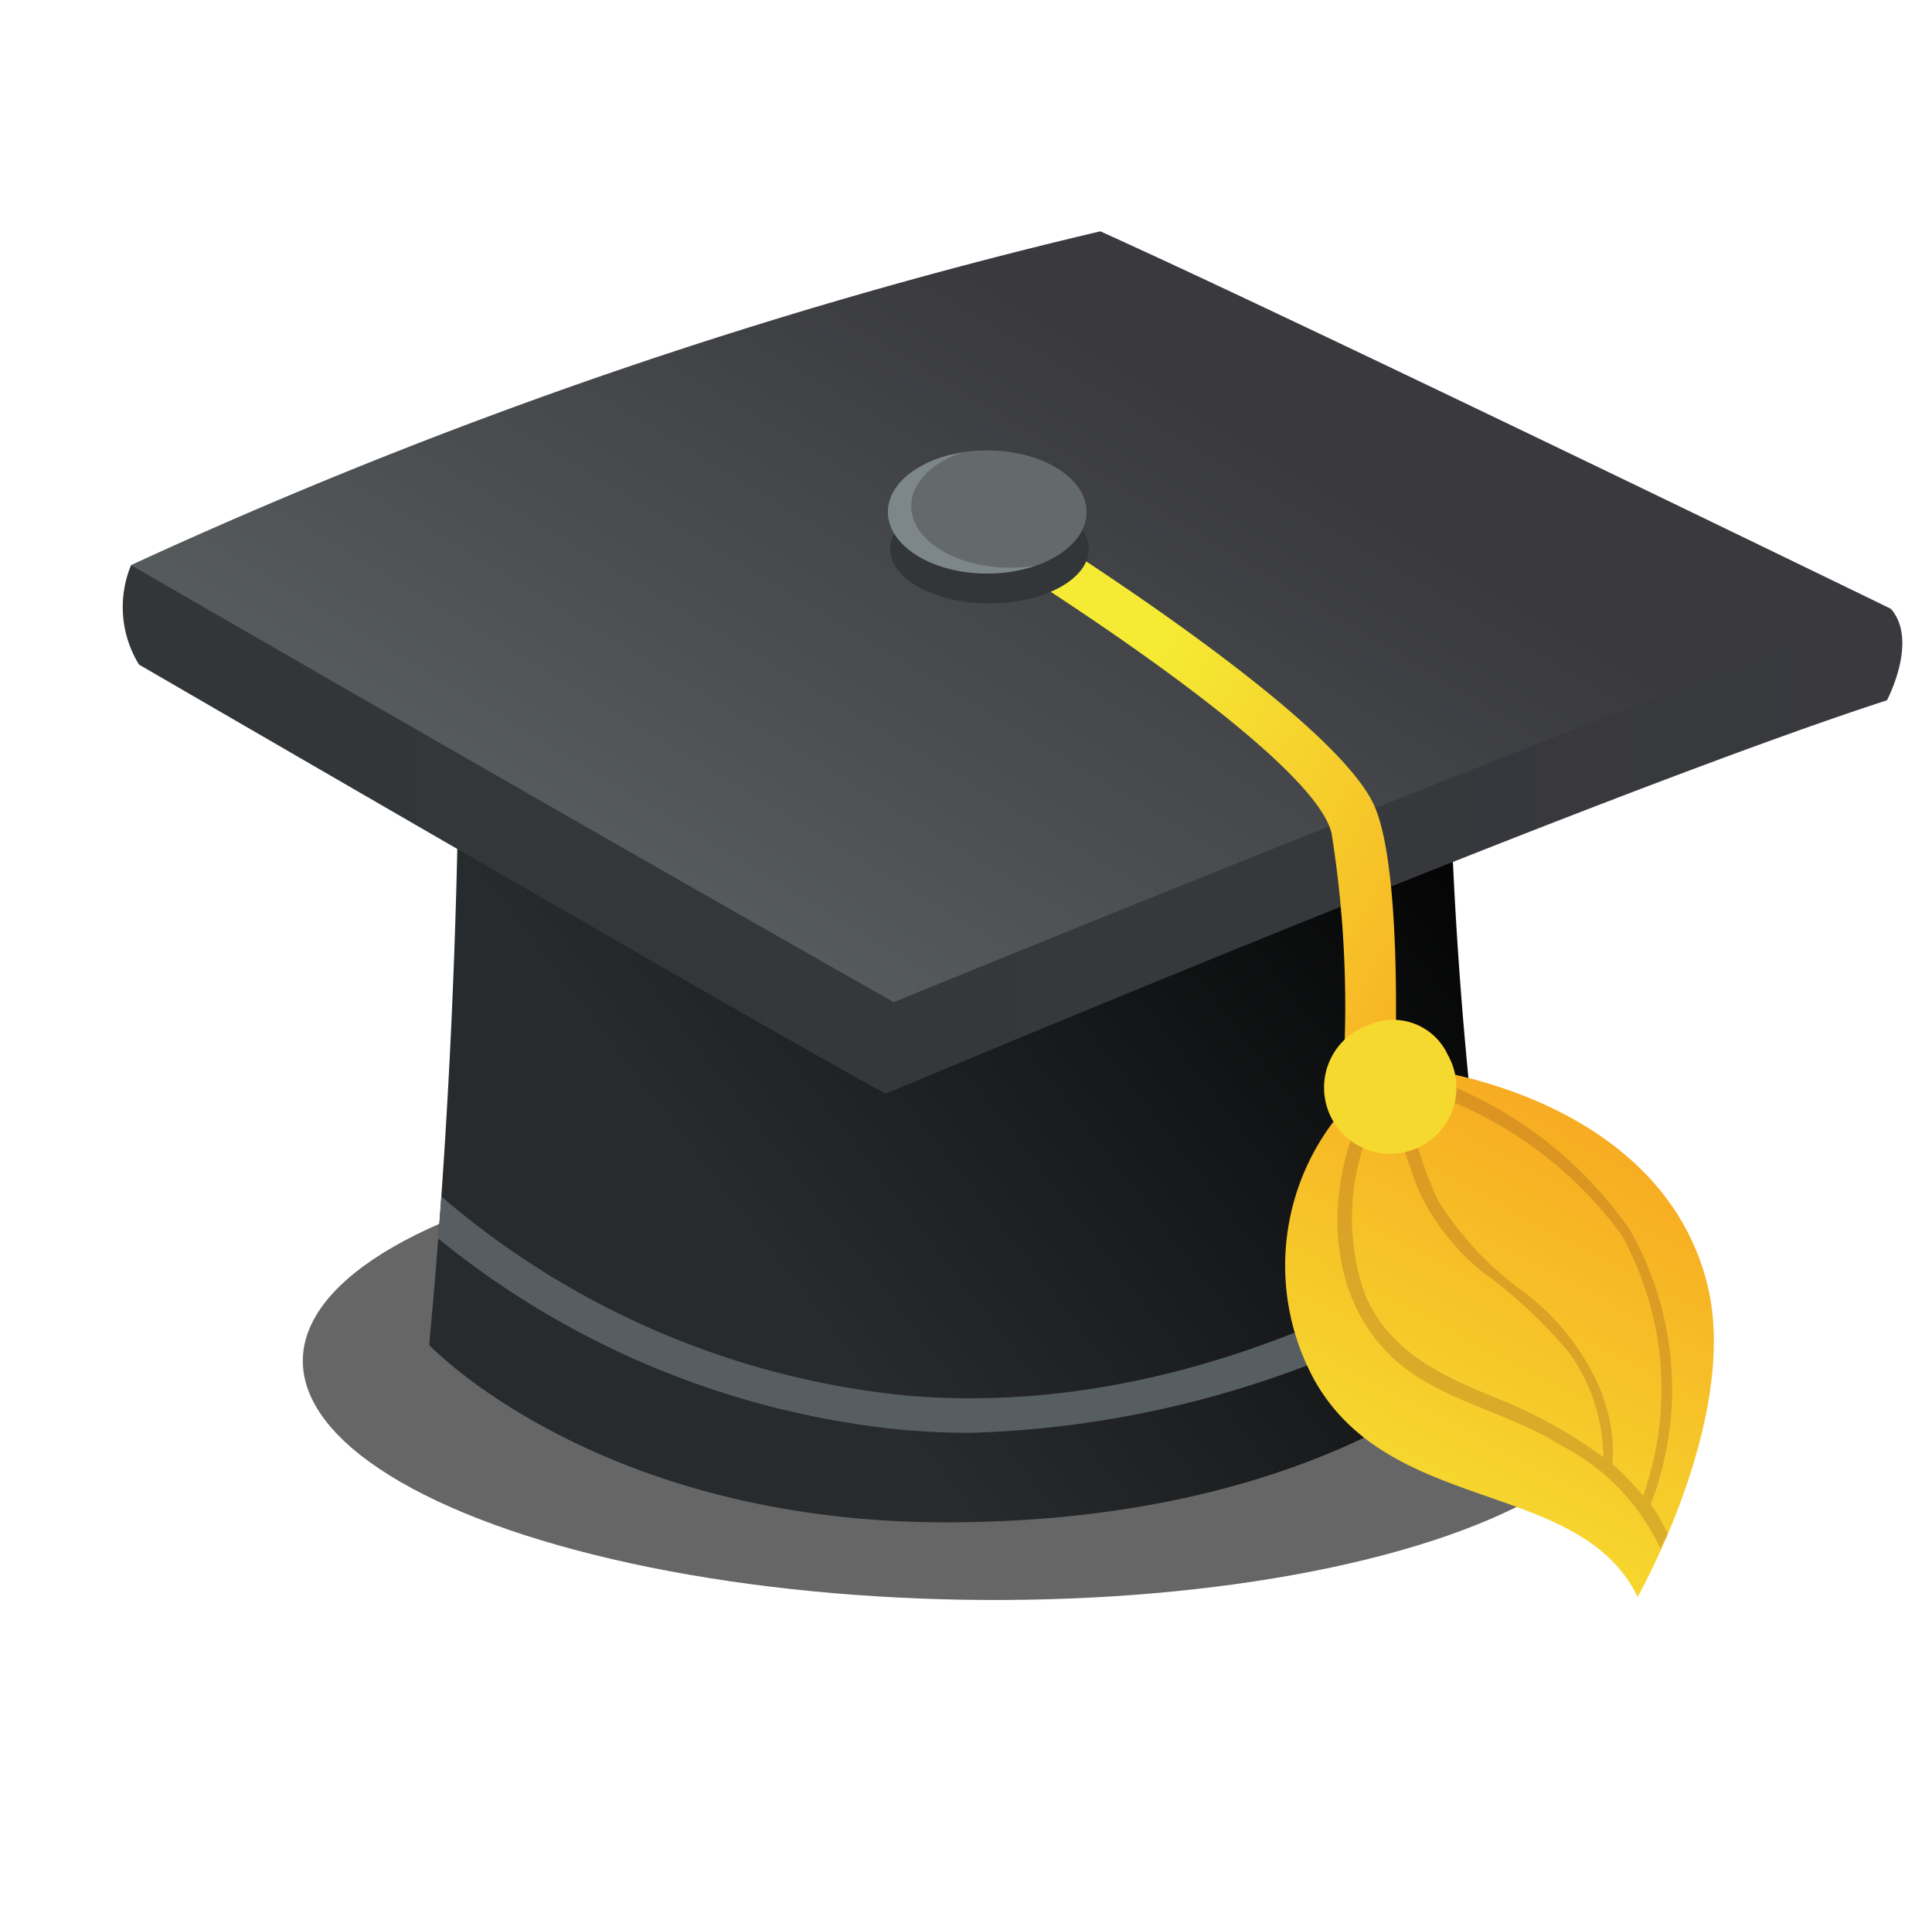 <svg xmlns="http://www.w3.org/2000/svg" xmlns:xlink="http://www.w3.org/1999/xlink" width="40.163" height="39.702" viewBox="0 0 40.163 39.702">
  <defs>
    <linearGradient id="linear-gradient" x1="0.245" y1="0.576" x2="0.988" y2="0.119" gradientUnits="objectBoundingBox">
      <stop offset="0" stop-color="#282b2d"/>
      <stop offset="1"/>
    </linearGradient>
    <linearGradient id="linear-gradient-2" x1="0.209" y1="1.124" x2="0.79" y2="-0.162" gradientUnits="objectBoundingBox">
      <stop offset="0" stop-color="#f5eb34"/>
      <stop offset="1" stop-color="#f89a1c"/>
    </linearGradient>
    <linearGradient id="linear-gradient-3" y1="0.5" x2="1" y2="0.5" gradientUnits="objectBoundingBox">
      <stop offset="0" stop-color="#323638"/>
      <stop offset="1" stop-color="#39393e"/>
    </linearGradient>
    <linearGradient id="linear-gradient-4" x1="0.175" y1="0.721" x2="0.693" y2="0.342" gradientUnits="objectBoundingBox">
      <stop offset="0" stop-color="#575c5d"/>
      <stop offset="1" stop-color="#39393e"/>
    </linearGradient>
    <linearGradient id="linear-gradient-5" x1="0.336" y1="0.324" x2="1.399" y2="1.111" xlink:href="#linear-gradient-2"/>
  </defs>
  <g id="icon" transform="translate(-522.954 -407)">
    <rect id="area" width="38" height="38" transform="translate(525 407)" fill="none"/>
    <g id="icon-2" data-name="icon" transform="translate(-2899.243 -2622.755)">
      <ellipse id="타원_2170" data-name="타원 2170" cx="13.791" cy="4.757" rx="13.791" ry="4.757" transform="matrix(1, 0.017, -0.017, 1, 3428.573, 3053.255)" opacity="0.6"/>
      <path id="패스_17037" data-name="패스 17037" d="M3487.614,3123.593s.1,6.451-.614,14.028c0,0,3.481,3.686,10.751,3.686,8.192,0,11.571-3.686,11.571-3.686a88.984,88.984,0,0,1-1.126-12.9Z" transform="translate(-55.882 -79.912)" fill="url(#linear-gradient)"/>
      <path id="패스_17038" data-name="패스 17038" d="M3498.426,3235.291q.754.07,1.491.069a21.288,21.288,0,0,0,10.833-3.334c-.034-.234-.069-.494-.107-.776-2.836,1.772-7.242,3.784-12.151,3.327a17.471,17.471,0,0,1-9.575-4.128q-.03.433-.065.874A18.09,18.09,0,0,0,3498.426,3235.291Z" transform="translate(-57.545 -175.826)" fill="#575e61"/>
      <path id="패스_17039" data-name="패스 17039" d="M3661.813,3204.322a4.958,4.958,0,0,0-.727,5.775c1.592,2.818,5.521,2.039,6.715,4.5,0,0,2.121-3.731,1.456-6.467-.744-3.065-4.028-4.378-6.7-4.614Z" transform="translate(-211.561 -151.652)" fill="url(#linear-gradient-2)"/>
      <path id="패스_17040" data-name="패스 17040" d="M3678.129,3215.174c.055-.121.094-.167.154-.306a3.469,3.469,0,0,0-.356-.615,6.667,6.667,0,0,0-.44-5.716,8.486,8.486,0,0,0-4.442-3.251c-.187-.063-.268.233-.082.3a8.349,8.349,0,0,1,4.363,3.074,6.63,6.63,0,0,1,.444,5.417,6.778,6.778,0,0,0-.644-.668.171.171,0,0,0,.01-.038,3.482,3.482,0,0,0-.424-1.854,4.932,4.932,0,0,0-1.5-1.735,6.661,6.661,0,0,1-1.714-1.862,8.318,8.318,0,0,1-.692-2.423c-.038-.194-.334-.112-.3.082a10.043,10.043,0,0,0,.614,2.188,4.843,4.843,0,0,0,1.286,1.637,9.8,9.8,0,0,1,1.848,1.726,3.819,3.819,0,0,1,.69,2.144,9.917,9.917,0,0,0-2.036-1.153c-1.188-.481-2.4-.973-2.925-2.243a4.791,4.791,0,0,1,.357-3.939c.093-.174-.172-.33-.265-.155-1.05,1.963-.96,4.65,1.108,5.885.921.55,1.987.791,2.895,1.368A4.567,4.567,0,0,1,3678.129,3215.174Z" transform="translate(-221.415 -153.232)" fill="#6d281e" opacity="0.2"/>
      <path id="패스_17041" data-name="패스 17041" d="M3424.921,3102.312a2.284,2.284,0,0,0,.165,2.065s13.792,8.01,15.526,8.919c0,0,14.7-6.194,20.811-8.176,0,0,.661-1.239.083-1.9Z" transform="translate(0 -60.81)" fill="url(#linear-gradient-3)"/>
      <path id="패스_17042" data-name="패스 17042" d="M3426.485,3041.5s8.424,4.873,15.856,9.084c0,0,13.3-5.45,20.728-8.176,0,0-12.222-5.946-16.434-7.845A106.4,106.4,0,0,0,3426.485,3041.5Z" transform="translate(-1.564)" fill="url(#linear-gradient-4)"/>
      <path id="패스_17043" data-name="패스 17043" d="M3599.483,3093.564s6.83,4.179,7.242,5.913a22.765,22.765,0,0,1,.248,4.873l1.073-.083s.156-3.99-.423-5.34c-.838-1.956-7.369-5.98-7.369-5.98Z" transform="translate(-156.847 -52.404)" fill="url(#linear-gradient-5)"/>
      <ellipse id="타원_2168" data-name="타원 2168" cx="2.065" cy="1.13" rx="2.065" ry="1.13" transform="translate(3440.702 3040.035)" fill="#323638"/>
      <path id="패스_17044" data-name="패스 17044" d="M3670.932,3195.5a1.376,1.376,0,1,1-1.637-.623A1.25,1.25,0,0,1,3670.932,3195.5Z" transform="translate(-218.638 -143.821)" fill="#f6d92f"/>
      <ellipse id="타원_2169" data-name="타원 2169" cx="2.065" cy="1.28" rx="2.065" ry="1.28" transform="translate(3440.655 3039.116)" fill="#646a6b"/>
      <path id="패스_17045" data-name="패스 17045" d="M3582.687,3081.831c-1.14,0-2.064-.573-2.064-1.28,0-.479.425-.9,1.053-1.115-.885.145-1.538.643-1.538,1.236,0,.707.924,1.28,2.064,1.28a3.081,3.081,0,0,0,1.011-.165A3.255,3.255,0,0,1,3582.687,3081.831Z" transform="translate(-139.483 -40.277)" fill="#97a3a8" opacity="0.5"/>
    </g>
  </g>
</svg>
